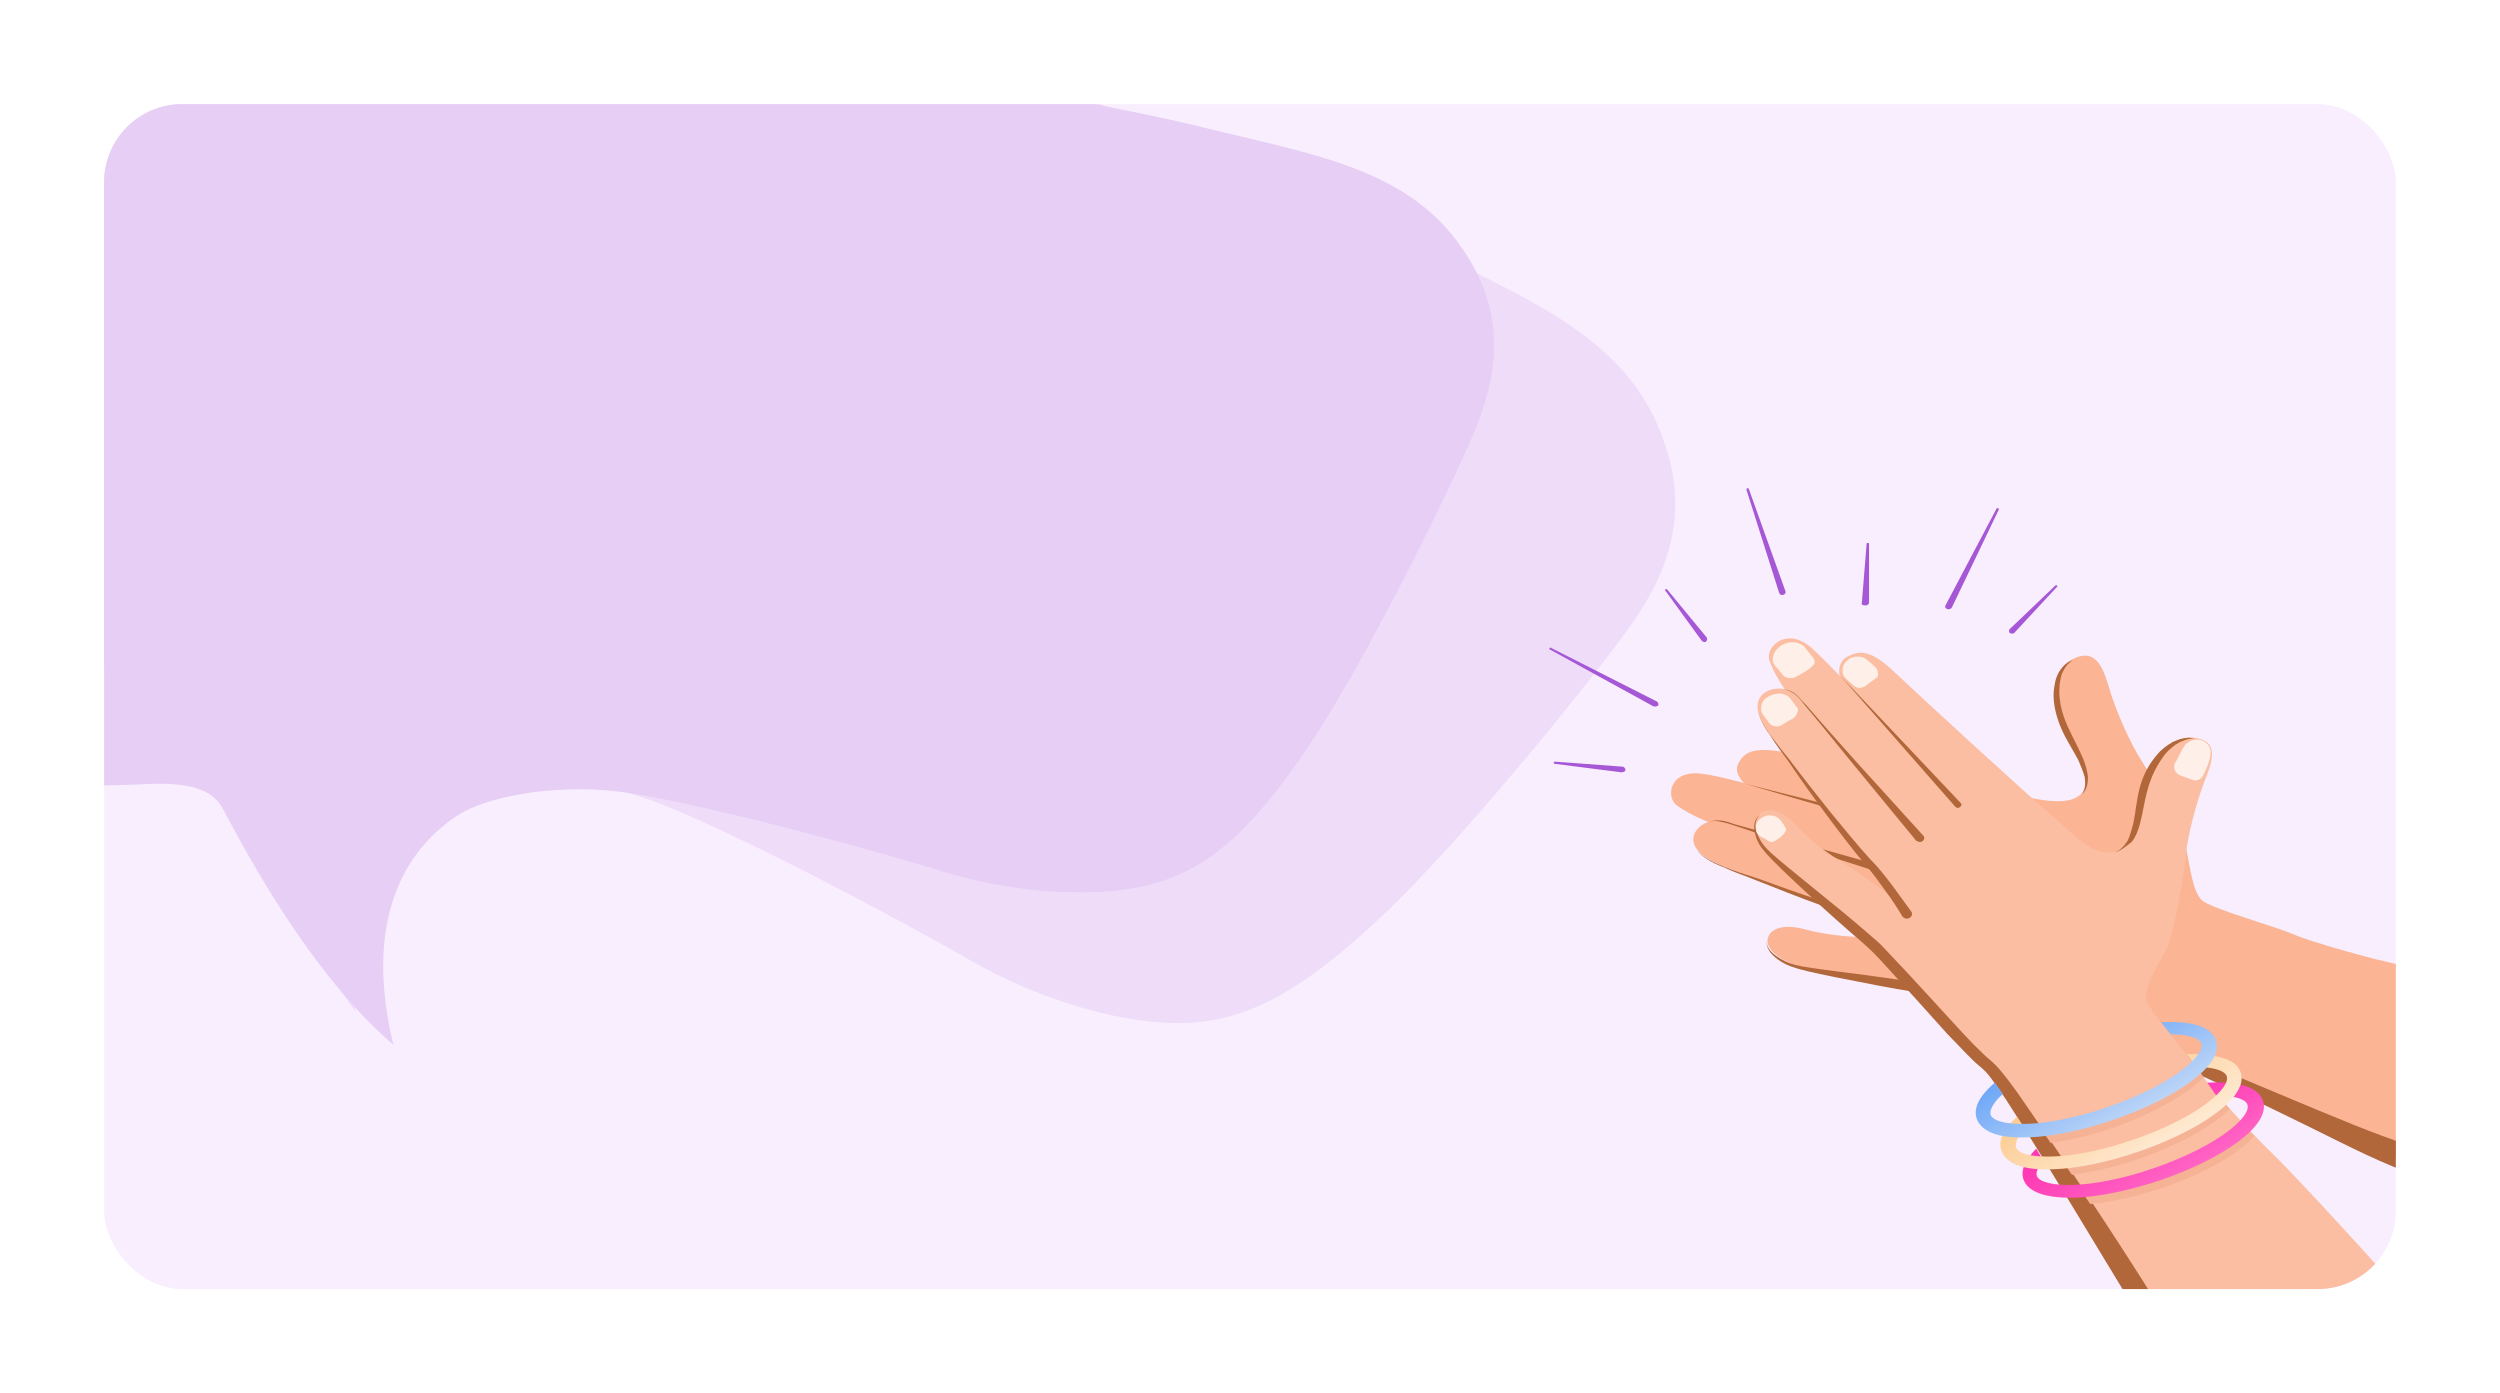 <svg width="384" height="214" viewBox="0 0 384 214" fill="none" xmlns="http://www.w3.org/2000/svg">
<g filter="url(#filter0_dd_1_96)">
<g clip-path="url(#clip0_1_96)">
<rect x="16" y="8" width="352" height="182" rx="12" fill="#F8EEFE"/>
<path d="M-83.846 37.987C-86.605 8.999 -85.706 -34.146 -84.122 -45.77C-82.538 -57.394 -74.07 -66.583 -63.982 -69.038C-53.894 -71.494 -34.889 -64.662 -19.234 -60.139C-3.578 -55.617 53.675 -35.947 89.743 -23.29C125.812 -10.634 200.221 20.704 216.979 29.125C233.737 37.545 248.209 43.068 254.453 56.954C260.697 70.839 255.629 81.024 249.699 89.155C243.77 97.287 224.51 121.208 212.158 132.82C199.806 144.432 191.683 148.606 182.552 149.107C173.421 149.609 159.99 145.868 148.748 139.343C137.507 132.818 110.512 118.638 99.854 114.869C89.196 111.101 78.141 111.084 73.503 112.777C68.865 114.471 54.216 120.825 54.57 147.328C42.678 131.363 36.662 105.91 35.732 102.956C34.802 100.003 31.865 97.812 24.21 96.496C16.555 95.179 -16.591 87.842 -34.905 84.789C-53.219 81.736 -70.642 77.151 -76.474 63.385C-82.306 49.618 -83.846 37.987 -83.846 37.987Z" fill="#EEDCF9"/>
<path d="M-88.261 81.459C-96.775 55.632 -104.888 16.159 -105.852 5.247C-106.817 -5.665 -101.008 -15.779 -92.33 -20.096C-83.652 -24.413 -64.932 -22.112 -49.74 -21.223C-34.547 -20.335 21.66 -14.233 57.124 -10.149C92.588 -6.064 166.833 7.123 183.836 11.334C200.839 15.545 215.162 17.588 223.722 28.945C232.282 40.301 229.775 50.62 226.06 59.248C222.344 67.876 209.757 93.632 200.913 106.754C192.069 119.875 185.537 125.352 177.326 127.692C169.115 130.033 156.11 129.396 144.523 125.774C132.935 122.151 105.419 114.808 94.933 113.574C84.448 112.341 74.378 114.607 70.505 117.105C66.632 119.604 54.608 128.412 60.416 152.473C46.282 140.388 35.535 118.451 34.077 115.954C32.619 113.456 29.491 112.067 22.247 112.447C15.004 112.828 -16.698 112.984 -34.006 113.982C-51.315 114.98 -68.13 114.399 -76.291 103.066C-84.451 91.733 -88.261 81.459 -88.261 81.459Z" fill="#E6CEF5"/>
<path d="M253.949 100.486L238.053 91.76C237.931 91.76 237.931 91.651 238.053 91.542C238.053 91.433 238.176 91.433 238.298 91.542L254.438 99.722C254.682 99.831 254.805 100.158 254.682 100.376C254.56 100.486 254.193 100.595 253.949 100.486Z" fill="#A557D5"/>
<path d="M273.267 83.033L268.254 67.218C268.254 67.109 268.254 67 268.377 67C268.499 67 268.621 67 268.621 67.109L274.246 82.815C274.368 83.033 274.123 83.361 273.879 83.361C273.634 83.47 273.39 83.361 273.267 83.033Z" fill="#A557D5"/>
<path d="M298.822 84.998L306.647 70.164C306.647 70.055 306.769 70.055 306.892 70.055C307.014 70.055 307.014 70.164 307.014 70.273L299.8 85.325C299.678 85.543 299.311 85.652 299.066 85.543C298.822 85.434 298.7 85.216 298.822 84.998Z" fill="#A557D5"/>
<path d="M261.407 90.449L255.783 82.705C255.783 82.596 255.783 82.487 255.783 82.487C255.905 82.487 256.027 82.487 256.027 82.487L262.141 89.904C262.263 90.122 262.263 90.34 262.018 90.558C262.018 90.668 261.652 90.668 261.407 90.449Z" fill="#A557D5"/>
<path d="M249.058 110.628L238.787 109.319C238.665 109.319 238.665 109.21 238.665 109.101C238.665 108.992 238.787 108.992 238.909 108.992L249.18 109.756C249.425 109.756 249.669 109.974 249.669 110.301C249.669 110.41 249.425 110.628 249.058 110.628Z" fill="#A557D5"/>
<path d="M285.983 84.559L286.717 75.507C286.717 75.398 286.839 75.398 286.962 75.398C287.084 75.398 287.084 75.507 287.084 75.507V84.559C287.084 84.778 286.839 84.996 286.595 84.996C286.106 84.996 285.861 84.887 285.983 84.559Z" fill="#A557D5"/>
<path d="M308.726 88.596L315.695 81.943C315.817 81.834 315.817 81.834 315.939 81.943C316.062 82.052 316.062 82.052 315.939 82.161L309.459 89.142C309.337 89.36 308.97 89.36 308.726 89.251C308.603 89.142 308.481 88.815 308.726 88.596Z" fill="#A557D5"/>
<path d="M369.127 140.296C364.603 139.423 355.066 136.696 352.499 135.606C349.931 134.406 339.538 131.57 338.193 130.261C336.848 128.952 336.481 125.68 335.87 122.735C335.259 119.681 330.49 111.283 328.9 108.774C327.311 106.375 324.988 101.248 323.887 97.431C322.787 93.613 321.442 91.65 318.263 93.286C315.084 94.922 315.084 99.83 317.407 104.411C318.63 106.92 321.931 111.719 319.73 113.9C317.529 116.082 313.005 114.664 308.481 114.01C303.957 113.355 280.604 108.992 274.857 107.683C269.11 106.484 267.888 107.683 267.032 109.21C266.176 110.737 267.888 112.264 267.888 112.264C264.953 111.501 262.508 110.956 261.407 110.846C256.394 110.192 255.783 114.446 257.617 115.755C259.573 117.173 262.385 118.263 262.385 118.263C260.429 118.918 259.451 120.772 260.551 122.299C262.141 124.589 267.032 125.898 271.556 127.643C276.08 129.388 287.573 133.424 290.141 133.969C292.708 134.515 293.564 135.06 296.132 136.587C295.276 136.478 288.674 136.042 286.228 135.933C283.783 135.933 279.992 135.496 277.18 134.733C274.368 133.969 272.045 134.406 271.556 136.042C271.067 137.678 273.267 139.423 275.713 140.186C278.158 140.95 294.176 143.35 298.333 144.113C302.49 144.767 321.32 150.548 324.743 150.766C328.167 150.984 354.455 163.309 365.215 168.436C375.852 173.562 402.752 181.306 402.752 181.306L400.673 146.622C394.56 144.44 373.774 141.277 369.127 140.296Z" fill="#FBB494"/>
<path d="M262.385 118.265C262.997 118.047 263.73 117.938 264.464 118.047C265.198 118.156 265.809 118.374 266.42 118.592L270.333 119.683L278.281 121.973L294.176 126.445C294.543 126.554 294.787 126.881 294.665 127.209C294.543 127.536 294.176 127.754 293.809 127.645L278.158 122.628L270.333 120.119L266.42 118.81C265.809 118.592 265.075 118.374 264.464 118.265C263.73 118.047 262.997 118.047 262.385 118.265Z" fill="#B16739"/>
<path d="M260.551 122.409C261.529 123.718 263.241 124.481 264.831 125.136C266.42 125.79 268.132 126.336 269.844 126.881C273.145 128.081 276.446 129.281 279.87 130.371C283.171 131.462 286.595 132.553 290.018 133.425C291.852 133.862 293.442 134.407 295.154 135.061C296.866 135.716 298.455 136.37 300.167 137.025C300.534 137.134 300.778 137.57 300.534 138.006C300.411 138.333 299.922 138.552 299.433 138.333C297.844 137.679 296.254 136.915 294.542 136.261C292.953 135.607 291.363 134.952 289.652 134.516C286.228 133.425 282.927 132.225 279.625 131.026C276.324 129.826 273.023 128.517 269.722 127.208C268.132 126.554 266.42 126.008 264.831 125.245C263.119 124.59 261.407 123.718 260.551 122.409Z" fill="#B16739"/>
<path d="M319.73 114.011C320.341 113.247 320.341 112.266 320.219 111.393C319.975 110.52 319.608 109.648 319.241 108.775C318.385 107.139 317.285 105.503 316.551 103.758C315.817 102.013 315.328 100.05 315.451 98.195C315.573 97.214 315.695 96.232 316.184 95.36C316.673 94.487 317.407 93.724 318.385 93.396C317.529 93.942 317.04 94.705 316.673 95.578C316.429 96.45 316.307 97.323 316.307 98.195C316.307 99.941 316.796 101.795 317.529 103.431C318.263 105.067 319.241 106.812 319.975 108.557C320.341 109.43 320.586 110.411 320.708 111.284C320.708 112.266 320.586 113.356 319.73 114.011Z" fill="#B16739"/>
<path d="M268.01 112.375L295.643 119.356C295.887 119.465 296.132 119.683 296.01 120.01C295.887 120.228 295.643 120.446 295.276 120.337L268.01 112.375Z" fill="#B16739"/>
<path d="M376.464 174.327C362.158 169.964 359.957 166.801 332.202 154.585C330.857 153.931 326.7 152.295 325.232 151.859C323.031 151.422 324.866 152.077 316.796 150.005C311.538 148.587 306.28 147.06 301.023 145.751C299.189 145.314 298.455 145.096 297.11 144.878C293.809 144.333 289.163 143.569 285.005 142.697C275.835 140.952 274.735 140.515 273.145 139.425C271.433 138.225 271.189 137.025 271.433 136.262C271.189 137.025 271.556 138.116 273.39 139.207C275.346 140.406 276.813 140.515 285.25 141.606C288.674 142.042 293.931 142.806 297.477 143.351C298.944 143.569 299.678 143.678 301.512 144.224C306.77 145.533 312.027 147.06 317.285 148.478C319.975 149.132 322.542 149.895 325.11 150.223C327.189 150.659 331.101 152.186 333.058 152.949C359.835 163.966 367.049 167.674 377.32 169.855C387.59 172.037 402.263 174.764 402.263 174.764L402.629 181.417C402.629 181.417 381.721 175.854 376.464 174.327Z" fill="#B16739"/>
<path d="M348.831 168.982C345.652 165.928 339.416 159.056 338.071 156.875C336.726 154.694 329.879 147.168 329.634 145.423C329.39 143.677 331.101 140.842 332.569 138.115C334.036 135.388 335.503 126.008 335.748 123.281C335.992 120.554 337.337 115.21 338.804 111.502C340.272 107.902 340.394 105.612 336.726 105.284C333.058 105.066 329.879 109.102 328.778 113.901C328.167 116.628 327.8 122.081 324.621 122.845C321.442 123.608 318.508 120.118 315.206 117.282C311.905 114.555 295.276 99.286 291.241 95.468C287.206 91.542 285.495 91.978 283.783 92.85C282.071 93.723 282.56 95.795 282.56 95.795C280.604 93.723 278.892 92.087 278.036 91.323C274.246 88.269 271.067 91.433 271.8 93.505C272.534 95.577 274.123 97.868 274.123 97.868C272.167 97.431 270.088 98.413 269.966 100.267C269.722 102.885 273.023 106.375 275.713 110.084C278.403 113.792 285.372 122.736 287.084 124.481C288.796 126.226 289.285 127.099 290.385 129.607C289.774 129.062 284.639 125.463 282.56 124.154C280.481 122.954 277.669 120.773 275.835 118.7C274.001 116.628 271.8 115.864 270.333 116.955C268.866 118.046 269.599 120.554 271.067 122.409C272.534 124.263 284.394 134.188 287.329 136.806C290.263 139.424 302.368 153.494 305.058 155.348C307.87 157.202 321.687 180.434 327.311 189.923C332.935 199.412 356.656 228.643 356.656 228.643L398.717 227.225C383.922 205.957 352.132 172.036 348.831 168.982Z" fill="#FBBEA2"/>
<path d="M274.123 97.868C274.857 97.977 275.468 98.305 275.957 98.741C276.446 99.177 276.813 99.722 277.302 100.159L279.87 103.104L285.005 108.884L295.398 120.337C295.643 120.555 295.643 120.991 295.276 121.209C295.032 121.428 294.542 121.318 294.298 121.1L284.516 109.212L279.625 103.213L277.18 100.268C276.813 99.832 276.446 99.286 275.957 98.85C275.468 98.414 274.857 98.086 274.123 97.868Z" fill="#B16739"/>
<path d="M269.966 100.376C269.966 102.012 270.944 103.43 271.8 104.739C272.778 106.048 273.757 107.357 274.857 108.665C276.813 111.283 278.892 113.901 280.97 116.519C283.049 119.027 285.128 121.645 287.329 124.044C288.551 125.244 289.529 126.553 290.63 127.971C291.608 129.28 292.586 130.698 293.564 132.007C293.809 132.334 293.687 132.77 293.32 132.988C292.953 133.206 292.464 133.097 292.219 132.77C291.363 131.352 290.508 130.043 289.529 128.734C288.551 127.426 287.695 126.117 286.595 124.917C284.394 122.299 282.438 119.682 280.481 117.064C278.525 114.446 276.569 111.719 274.735 108.993C273.757 107.684 272.778 106.375 271.922 104.957C270.822 103.43 269.966 101.903 269.966 100.376Z" fill="#B16739"/>
<path d="M324.743 122.954C325.721 122.627 326.333 121.863 326.822 121.1C327.188 120.336 327.433 119.355 327.678 118.482C328.044 116.737 328.167 114.883 328.656 113.029C329.145 111.175 330.001 109.429 331.346 107.902C331.957 107.139 332.813 106.484 333.791 105.939C334.769 105.503 335.87 105.176 336.97 105.394C335.87 105.503 335.014 105.83 334.158 106.375C333.424 106.921 332.691 107.575 332.202 108.339C331.101 109.866 330.367 111.502 329.878 113.247C329.389 114.992 329.145 116.846 328.656 118.7C328.411 119.573 328.044 120.555 327.433 121.318C326.577 121.972 325.721 122.736 324.743 122.954Z" fill="#B16739"/>
<path d="M282.682 95.796L301.145 115.32C301.39 115.538 301.267 115.865 301.023 115.974C300.778 116.192 300.411 116.083 300.289 115.865L282.682 95.796Z" fill="#B16739"/>
<path d="M308.97 162.219C308.237 161.019 305.914 157.529 304.935 156.547C303.468 155.13 304.569 156.547 299.067 150.767C295.643 146.949 292.219 143.132 288.796 139.423C287.573 138.115 287.084 137.678 286.106 136.806C283.66 134.733 280.359 131.788 277.425 129.062C270.944 123.063 270.211 122.081 269.722 120.554C269.11 118.7 269.599 117.609 270.333 117.173C269.722 117.718 269.233 118.809 270.088 120.445C270.944 122.408 272.167 123.172 278.403 128.298C280.97 130.371 284.883 133.534 287.451 135.824C288.551 136.697 289.04 137.242 290.263 138.551C293.809 142.259 297.232 146.077 300.656 149.785C302.368 151.639 304.08 153.493 306.036 155.13C307.503 156.438 309.826 159.711 310.927 161.347C316.673 169.636 324.254 180.87 331.468 192.432C343.817 211.955 359.713 228.752 359.713 228.752L352.865 228.97C352.865 228.97 340.149 212.828 328.289 193.741C321.442 182.506 314.717 171.163 308.97 162.219Z" fill="#B16739"/>
<path d="M277.792 94.813L276.936 95.358L275.957 95.903C275.591 96.122 275.102 96.231 274.735 96.122C274.368 96.122 274.001 95.903 273.757 95.576L273.145 94.813L272.656 94.267C272.289 93.831 272.167 93.177 272.412 92.631C272.534 92.086 273.023 91.541 273.634 91.104C274.246 90.777 274.979 90.559 275.713 90.668C276.324 90.777 276.936 90.995 277.302 91.541L277.914 92.304L278.525 93.068C278.77 93.395 278.77 93.722 278.647 94.049C278.403 94.267 278.158 94.595 277.792 94.813Z" fill="#FEF0E8"/>
<path d="M288.062 96.23L287.329 96.775L286.595 97.321C286.35 97.539 285.984 97.648 285.617 97.648C285.25 97.648 285.005 97.539 284.761 97.321L284.15 96.775L283.538 96.23C283.171 95.903 282.927 95.358 283.049 94.812C283.049 94.267 283.294 93.831 283.783 93.394C284.272 92.958 284.883 92.849 285.372 92.849C285.984 92.849 286.473 93.067 286.84 93.394L287.451 93.939L288.062 94.485C288.307 94.703 288.429 95.03 288.429 95.248C288.551 95.685 288.429 96.012 288.062 96.23Z" fill="#FEF0E8"/>
<path d="M334.769 111.065L336.603 111.719C337.215 112.047 337.948 111.828 338.315 111.283C339.049 109.865 340.027 107.684 339.293 106.593C338.315 105.066 336.237 105.502 335.503 106.593C335.136 107.138 334.647 108.229 334.036 109.32C333.791 110.083 334.158 110.738 334.769 111.065Z" fill="#FEF0E8"/>
<path d="M275.468 102.339L274.613 102.776L273.757 103.321C273.39 103.539 273.023 103.648 272.656 103.539C272.289 103.539 272.045 103.321 271.8 103.103L271.311 102.448L270.822 101.794C270.455 101.358 270.455 100.812 270.578 100.267C270.7 99.722 271.067 99.285 271.678 98.958C272.289 98.631 272.901 98.522 273.512 98.522C274.123 98.631 274.613 98.849 274.979 99.285L275.468 99.94L275.957 100.594C276.202 100.812 276.202 101.139 276.08 101.467C275.957 101.794 275.713 102.121 275.468 102.339Z" fill="#FEF0E8"/>
<path d="M273.879 120.227L273.39 120.663L272.901 120.99C272.778 121.099 272.534 121.208 272.289 121.317C272.045 121.317 271.8 121.317 271.678 121.208L271.189 120.881L270.578 120.554C270.088 120.336 269.722 119.899 269.722 119.354C269.599 118.809 269.844 118.154 270.455 117.718C271.067 117.282 271.678 117.173 272.289 117.282C272.901 117.391 273.267 117.718 273.634 118.154L274.001 118.7L274.246 119.136C274.368 119.245 274.368 119.463 274.246 119.681C274.123 119.899 274.001 120.118 273.879 120.227Z" fill="#FEF0E8"/>
<path d="M317.041 170.618C317.407 171.273 317.896 171.927 318.263 172.472C321.442 172.036 325.11 171.164 328.656 169.964C334.281 168.001 339.661 165.165 342.473 162.329L341.739 161.456L340.639 161.129C338.56 163.201 334.158 165.928 327.8 168.11C324.01 169.418 320.22 170.291 317.041 170.618Z" fill="#F5B295"/>
<path d="M321.075 176.944C324.621 176.617 328.534 175.635 332.202 174.436C338.071 172.472 343.695 169.418 346.263 166.474C345.774 165.928 345.285 165.492 344.796 164.947C343.084 167.128 338.438 170.182 331.346 172.691C326.822 174.218 322.909 174.981 319.975 175.199C320.22 175.745 320.586 176.29 321.075 176.944Z" fill="#F5B295"/>
<path d="M313.739 165.71C314.106 166.364 314.595 166.91 314.962 167.564C318.019 167.128 321.32 166.364 324.744 165.165C330.246 163.201 335.626 160.366 338.438 157.53C338.316 157.312 338.071 156.984 338.071 156.984L336.848 156.221C334.77 158.293 330.368 161.02 324.01 163.311C320.342 164.51 316.796 165.274 313.739 165.71Z" fill="#F5B295"/>
<path d="M339.049 158.293C343.206 158.075 346.507 158.729 347.486 160.802C349.32 164.837 340.883 170.182 331.957 173.236C327.433 174.763 322.542 175.854 318.63 175.963C314.839 176.072 311.783 175.308 310.927 173.454C310.193 171.927 311.049 170.182 312.761 168.437L313.861 170.291C313.005 171.273 312.639 172.145 312.883 172.69C313.739 174.436 320.953 174.872 330.979 171.382C341.005 167.891 346.018 163.31 345.162 161.565C344.796 160.802 343.084 160.256 340.394 160.256L339.049 158.293Z" fill="url(#paint0_linear_1_96)"/>
<path d="M311.049 165.492C309.704 166.801 309.46 167.783 309.704 168.328C310.071 169.091 311.661 169.746 315.329 169.637C318.874 169.528 323.398 168.546 327.8 167.019C337.826 163.529 342.839 158.948 341.984 157.203C341.617 156.439 340.027 155.894 337.337 155.894L335.87 153.931C339.783 153.821 343.206 154.476 344.062 156.439C345.896 160.475 337.46 165.819 328.534 168.873C323.765 170.509 319.119 171.491 315.329 171.6H315.206C309.949 171.818 308.115 170.291 307.503 168.982C307.014 167.892 307.014 166.037 309.826 163.529L311.049 165.492Z" fill="url(#paint1_linear_1_96)"/>
<path d="M331.957 149.022C336.114 148.804 339.293 149.459 340.272 151.531C342.106 155.567 333.669 160.911 324.743 163.965C319.975 165.601 315.328 166.583 311.538 166.692H311.416C306.158 166.91 304.324 165.383 303.713 164.074C303.224 162.874 303.224 161.02 306.403 158.293L307.625 160.039C305.914 161.566 305.547 162.765 305.791 163.311C306.158 164.074 307.748 164.729 311.294 164.62H311.416C314.962 164.51 319.486 163.529 323.887 162.002C333.914 158.512 338.927 153.931 338.071 152.185C337.704 151.422 335.992 150.877 333.424 150.877L331.957 149.022Z" fill="url(#paint2_linear_1_96)"/>
</g>
</g>
<defs>
<filter id="filter0_dd_1_96" x="0" y="0" width="384" height="214" filterUnits="userSpaceOnUse" color-interpolation-filters="sRGB">
<feFlood flood-opacity="0" result="BackgroundImageFix"/>
<feColorMatrix in="SourceAlpha" type="matrix" values="0 0 0 0 0 0 0 0 0 0 0 0 0 0 0 0 0 0 127 0" result="hardAlpha"/>
<feOffset dy="8"/>
<feGaussianBlur stdDeviation="8"/>
<feComposite in2="hardAlpha" operator="out"/>
<feColorMatrix type="matrix" values="0 0 0 0 0.106 0 0 0 0 0.118 0 0 0 0 0.141 0 0 0 0.1 0"/>
<feBlend mode="normal" in2="BackgroundImageFix" result="effect1_dropShadow_1_96"/>
<feColorMatrix in="SourceAlpha" type="matrix" values="0 0 0 0 0 0 0 0 0 0 0 0 0 0 0 0 0 0 127 0" result="hardAlpha"/>
<feOffset/>
<feGaussianBlur stdDeviation="0.5"/>
<feComposite in2="hardAlpha" operator="out"/>
<feColorMatrix type="matrix" values="0 0 0 0 0.106 0 0 0 0 0.118 0 0 0 0 0.141 0 0 0 0.31 0"/>
<feBlend mode="normal" in2="effect1_dropShadow_1_96" result="effect2_dropShadow_1_96"/>
<feBlend mode="normal" in="SourceGraphic" in2="effect2_dropShadow_1_96" result="shape"/>
</filter>
<linearGradient id="paint0_linear_1_96" x1="326.75" y1="163.456" x2="333.482" y2="175.801" gradientUnits="userSpaceOnUse">
<stop stop-color="#FF38B3"/>
<stop offset="1" stop-color="#FF6CC7"/>
</linearGradient>
<linearGradient id="paint1_linear_1_96" x1="321.509" y1="157.32" x2="329.817" y2="170.569" gradientUnits="userSpaceOnUse">
<stop stop-color="#FDCD95"/>
<stop offset="1" stop-color="#FEEBD5"/>
</linearGradient>
<linearGradient id="paint2_linear_1_96" x1="318.237" y1="152.634" x2="325.742" y2="166.04" gradientUnits="userSpaceOnUse">
<stop stop-color="#71A9F7"/>
<stop offset="1" stop-color="#C3D9F7"/>
</linearGradient>
<clipPath id="clip0_1_96">
<rect x="16" y="8" width="352" height="182" rx="12" fill="white"/>
</clipPath>
</defs>
</svg>
